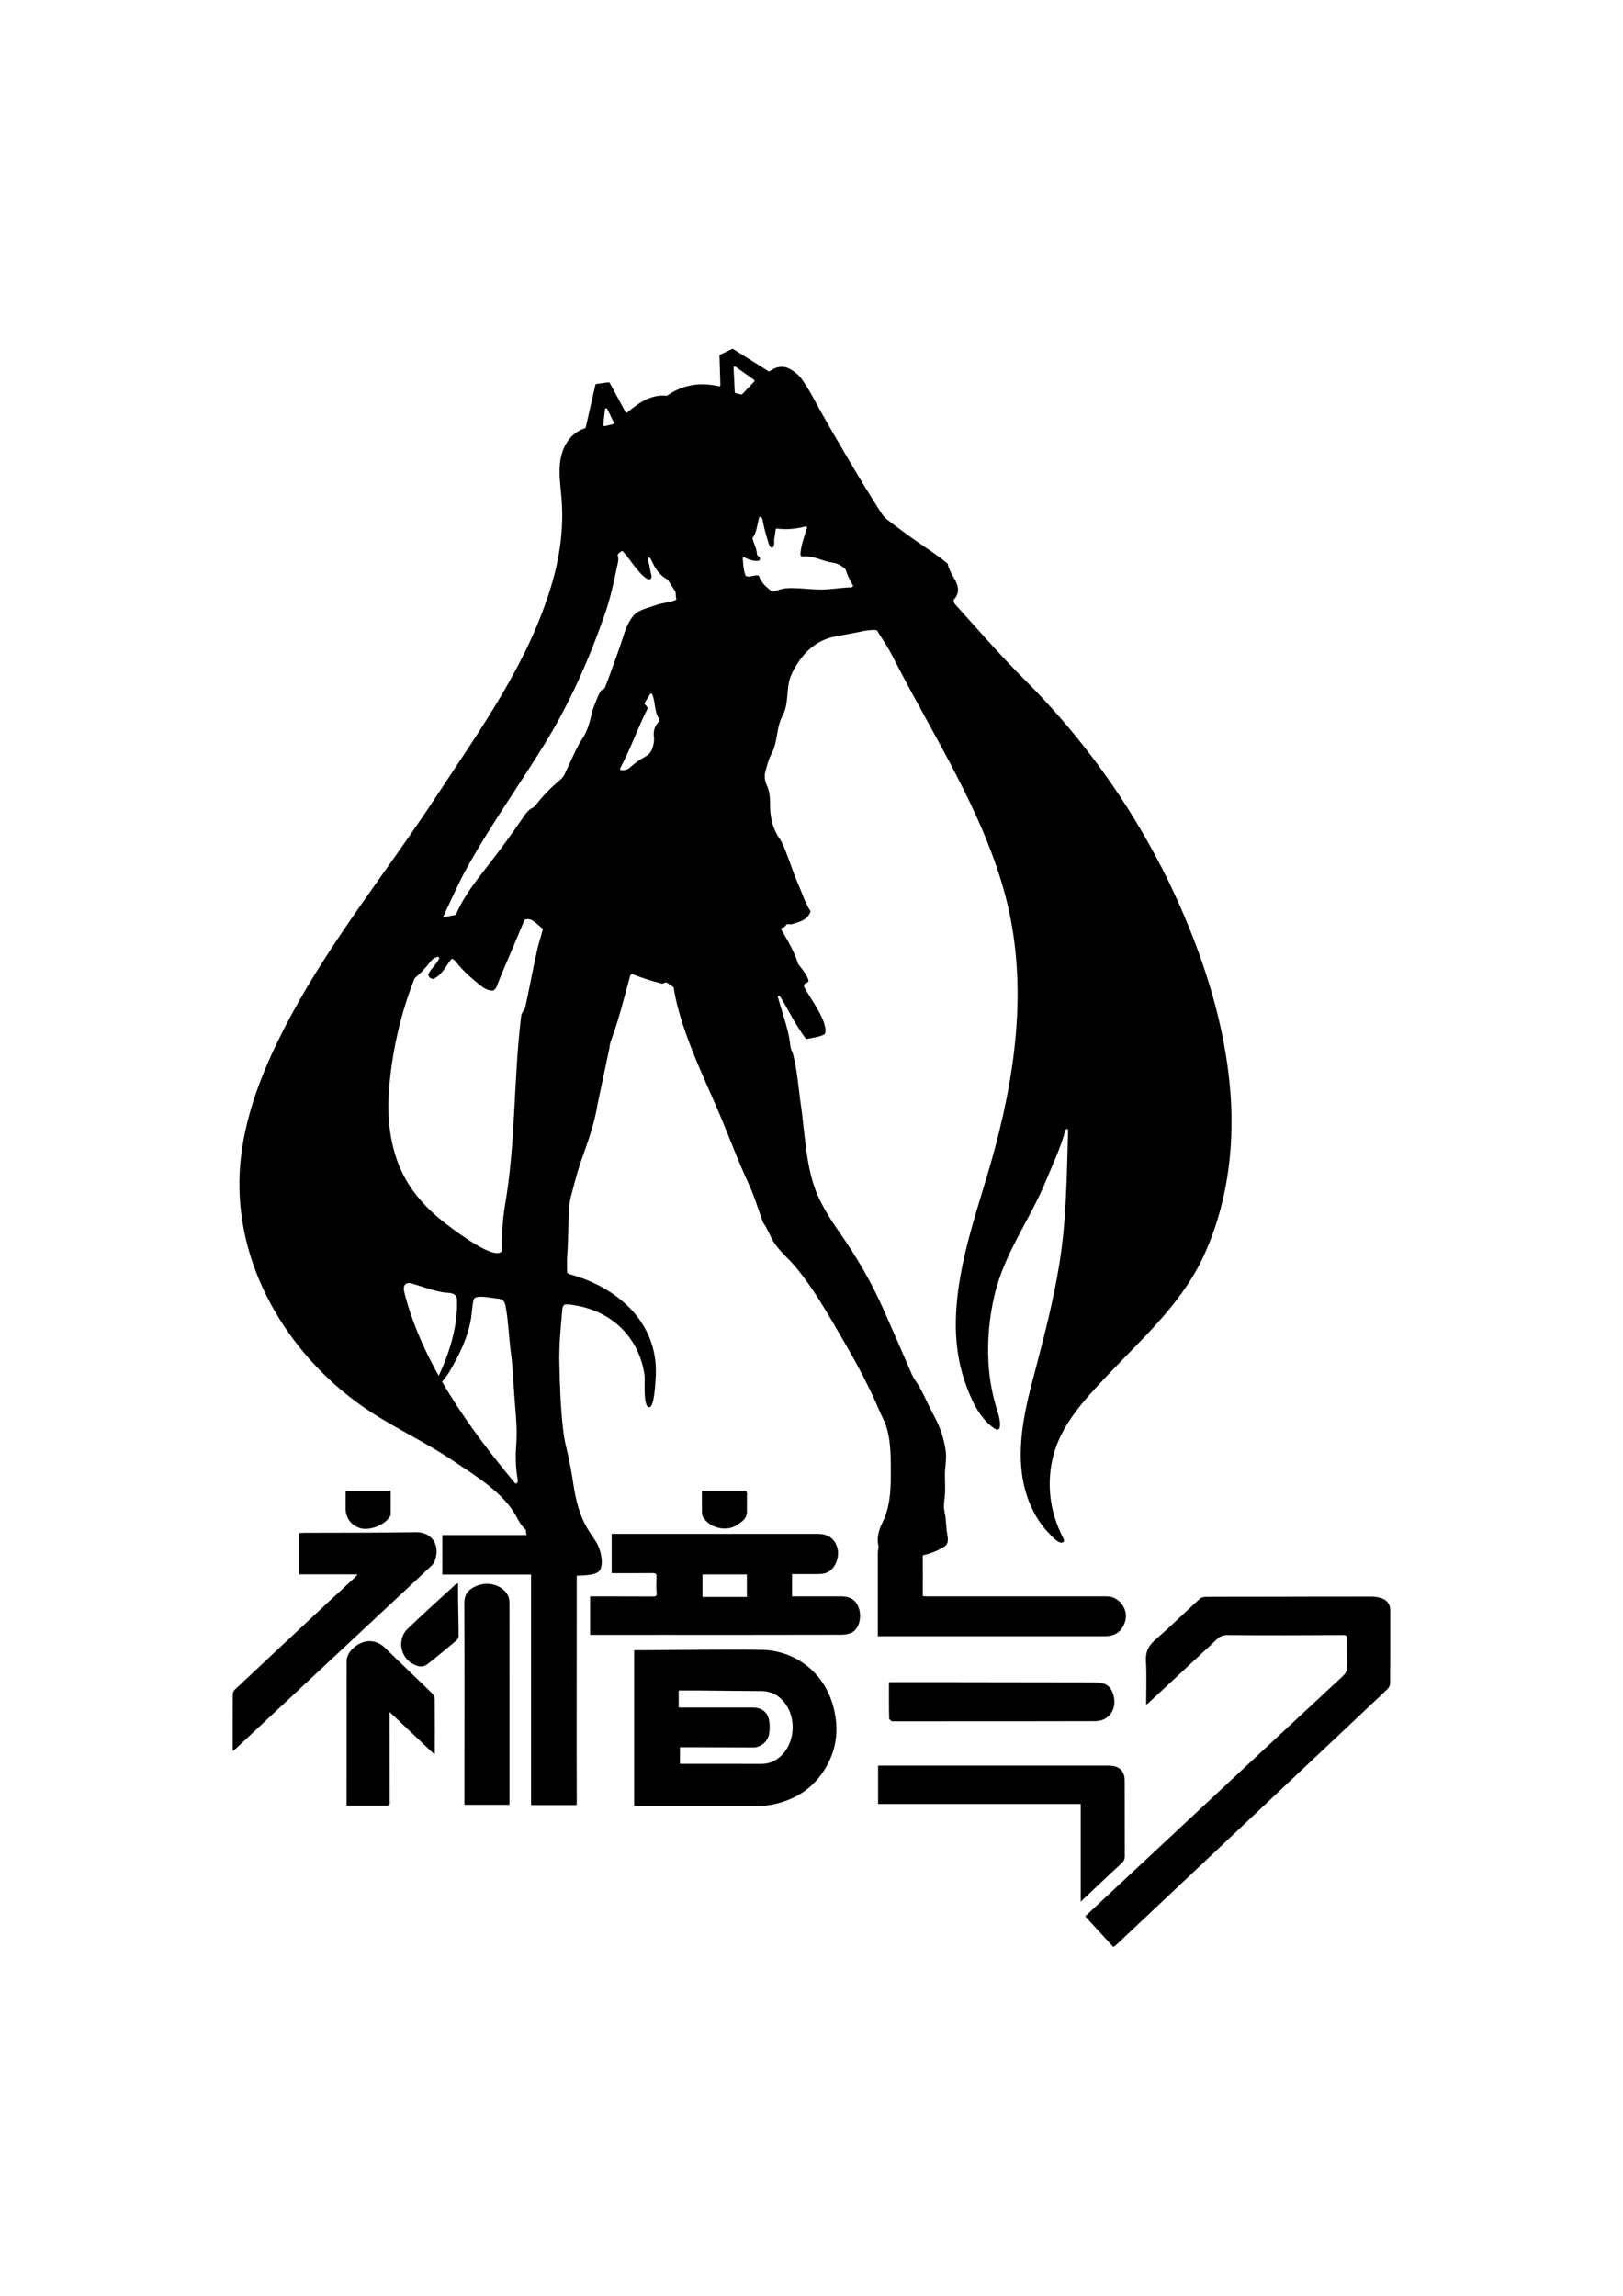 <?xml version="1.0" encoding="utf-8"?>
<!-- Generator: Adobe Illustrator 23.0.3, SVG Export Plug-In . SVG Version: 6.00 Build 0)  -->
<svg version="1.1" id="Ebene_1" xmlns="http://www.w3.org/2000/svg" xmlns:xlink="http://www.w3.org/1999/xlink" x="0px" y="0px"
	 viewBox="0 0 595.28 841.89" style="enable-background:new 0 0 595.28 841.89;" xml:space="preserve">
<style type="text/css">
	.st0{clip-path:url(#SVGID_2_);}
	.st1{clip-path:url(#SVGID_4_);}
	.st2{clip-path:url(#SVGID_6_);}
	.st3{clip-path:url(#SVGID_8_);}
</style>
<g>
	<g>
		<defs>
			<rect id="SVGID_1_" x="87.8" y="127.95" width="363.87" height="449.88"/>
		</defs>
		<clipPath id="SVGID_2_">
			<use xlink:href="#SVGID_1_"  style="overflow:visible;"/>
		</clipPath>
		<g class="st0">
			<defs>
				<rect id="SVGID_3_" x="87.8" y="127.95" width="363.87" height="449.88"/>
			</defs>
			<clipPath id="SVGID_4_">
				<use xlink:href="#SVGID_3_"  style="overflow:visible;"/>
			</clipPath>
			<path class="st1" d="M219.27,404.44c-1.25,7.71-3.53,13.92-6.18,21.43c-1.32,3.73-2.67,9.02-3.66,12.79
				c-1.12,4.23-0.8,8.76-1,13.08c-0.13,2.97-0.17,5.94-0.4,8.91c-0.15,1.97-0.04,3.97-0.03,5.8c0,0.11,0.04,0.22,0.11,0.29
				c0.59,0.61,1.27,0.64,1.88,0.82c17.7,5.2,32,18.54,30.47,38.15c-0.12,1.5-0.47,10.15-2.25,10.34c-2.47,0.27-1.6-9.99-1.77-11.38
				c-0.61-5.07-2.5-9.99-5.51-14.12c-4.98-6.82-12.33-10.7-20.54-11.96c-1.08-0.17-2.17-0.39-3.24-0.19
				c-0.08,0.01-0.15,0.05-0.2,0.1c-0.71,0.62-0.69,1.61-0.77,2.47c-0.58,6.3-1.16,12.59-1.02,18.93c0.19,8.3,0.44,16.6,1.44,24.85
				c0.27,2.2,0.68,4.38,1.22,6.54c1.1,4.44,1.85,8.94,2.56,13.46c0.85,5.37,2.1,10.63,4.84,15.4c1.06,1.85,2.34,3.56,3.48,5.36
				c1.5,2.37,2.7,7.16,1.55,9.9c-0.72,1.73-3.5,2.07-5.11,2.22c-4.75,0.43-10.79,0.32-15.04-2.18c-2.24-1.32-5.13-4.92-5.65-7.5
				c-0.45-2.25-1.5-4.36-1.55-6.71c0-0.12-0.05-0.24-0.14-0.32c-1.3-1.17-2.23-2.61-2.99-4.1c-4.79-9.41-15.33-15.59-23.76-21.27
				c-10.78-7.26-22.89-12.62-33.44-20.08c-27.29-19.31-46.36-51.36-44.66-85.44c1.01-20.3,9.13-39.58,18.75-57.48
				c15.24-28.35,35.33-53.1,52.91-79.85c16.49-25.1,34.5-49.82,42.96-79.04c2.9-10.02,4.26-20.3,3.44-30.73
				c-0.32-4.14-0.96-8.28-0.64-12.42c0.46-5.89,3.28-11.58,9.22-13.48c0.15-0.05,0.26-0.17,0.29-0.32l3.53-15.58
				c0.04-0.18,0.19-0.32,0.37-0.34l4.46-0.6c0.18-0.02,0.36,0.07,0.45,0.23l5.78,10.7c0.13,0.25,0.46,0.31,0.68,0.12
				c4.16-3.57,8.66-6.68,14.33-6.12c0.1,0.01,0.21-0.02,0.29-0.08c5.93-4.11,12.2-4.93,18.95-3.4c0.28,0.06,0.55-0.15,0.54-0.44
				l-0.33-10.75c-0.01-0.17,0.09-0.34,0.25-0.41l4.33-2.07c0.14-0.07,0.3-0.06,0.43,0.02l12.93,8.12c0.12,0.08,0.27,0.09,0.41,0.03
				c0.45-0.2,1.24-0.86,2.09-1.16c1.79-0.64,3.54-0.67,5.28,0.27c1.84,1,3.39,2.26,4.61,3.99c2.61,3.68,4.62,7.71,6.81,11.63
				c3.35,5.98,6.8,11.91,10.29,17.81c3.84,6.5,7.74,12.95,11.83,19.3c0.63,0.98,1.33,1.83,2.25,2.55c4.09,3.19,8.28,6.24,12.55,9.18
				c3.22,2.22,6.48,4.37,9.51,6.86c0.08,0.06,0.13,0.15,0.15,0.25c0.44,2.04,1.45,3.77,2.49,5.49c0.39,0.65,0.69,1.36,0.94,2.08
				c0.73,2.09,0.27,3.94-1.16,5.45c-0.07,0.08-0.12,0.18-0.12,0.29c0,1.07,0.73,1.64,1.29,2.27c8.28,9.2,15.96,18.07,24.72,26.8
				c9.06,9.04,17.49,18.72,25.19,28.93c15.24,20.2,27.69,42.51,36.8,66.13c7.03,18.24,12.1,37.34,13.56,56.83
				c1.53,20.58-1.43,41.97-10.42,60.68c-8.19,17.03-22.61,29.68-35.33,43.23c-7.92,8.44-16.33,17.43-19.27,28.95
				c-1.87,7.32-1.69,15.15,0.51,22.38c0.83,2.73,1.95,5.38,3.26,7.92c0.67,1.29-0.5,1.73-1.58,1.27c-1.41-0.6-2.83-2.29-3.87-3.37
				c-2.4-2.5-4.36-5.39-5.88-8.5c-7.24-14.79-4.15-31.68-0.15-46.9c2.87-10.91,5.78-21.83,8.05-32.88c0.68-3.32,1.3-6.65,1.85-9.99
				c2.66-16.24,2.78-32.7,3.25-49.11c0.01-0.29-0.03-0.65-0.3-0.76c-0.37-0.14-0.65,0.34-0.75,0.72
				c-1.73,6.34-4.55,12.17-7.04,18.23c-5.88,14.29-15.16,26.43-18.82,41.69c-1.96,8.16-2.74,16.61-2.29,24.99
				c0.35,6.49,1.56,12.52,3.55,18.67c0.48,1.5,1.92,7.86-1.58,5.39c-5.64-3.99-8.66-11.17-10.79-17.51
				c-2.44-7.27-3.33-14.96-3.12-22.6c0.59-21.82,8.98-42.32,14.49-63.17c8.26-31.22,11.91-63.52,2.82-94.97
				c-8.24-28.52-24.34-53.77-37.99-79.86c-0.83-1.59-1.65-3.18-2.46-4.77c-1.71-3.36-3.8-6.41-5.76-9.54
				c-0.07-0.12-0.2-0.2-0.34-0.21c-1.98-0.15-3.81,0.15-5.58,0.53c-3.05,0.67-6.14,1.15-9.2,1.73c-6.78,1.29-11.43,5.38-14.82,11.18
				c-0.93,1.59-1.77,3.2-2.22,4.99c-1.16,4.63-0.28,8.83-2.61,13.16c-2.27,4.22-1.62,9.39-3.91,13.64
				c-1.13,2.09-1.66,4.35-2.28,6.59c-0.49,1.78-0.2,3.53,0.53,5.14c1.04,2.29,1.18,4.64,1.17,7.1c-0.02,4.41,0.9,8.63,3.45,12.33
				c1.23,1.79,1.93,3.8,2.69,5.79c1.51,3.91,2.8,7.91,4.49,11.74c1.35,3.05,2.33,6.27,4.14,9.05c0.08,0.12,0.1,0.26,0.04,0.39
				c-0.6,1.54-1.78,2.6-3.26,3.28c-0.75,0.34-1.55,0.59-2.34,0.83c-0.42,0.12-0.84,0.24-1.26,0.37c-0.83,0.25-1.66-0.46-2.2,0.45
				c-0.36,0.61-0.72,0.69-1.36,0.88c-0.28,0.08-0.4,0.4-0.26,0.65c2.32,4,4.71,7.91,6.16,12.54c0.02,0.05,0.04,0.09,0.07,0.13
				c1.33,1.75,3,3.62,3.73,5.9c0.04,0.11,0.02,0.24-0.03,0.35c-0.35,0.66-0.97,0.75-1.38,1c-0.09,0.06-0.17,0.14-0.19,0.25
				c-0.22,0.82,0.28,1.31,0.59,1.86c1.74,3.04,3.78,5.9,5.36,9.04c0.76,1.5,1.43,3.03,1.76,4.68c0.15,0.79,0.29,1.57-0.12,2.5
				c-0.04,0.09-0.12,0.17-0.2,0.21c-1.89,0.94-4.09,1.18-6.39,1.63c-0.17,0.03-0.34-0.03-0.44-0.17
				c-3.65-4.84-6.21-10.31-9.38-15.41c-0.29-0.46-1-0.09-0.78,0.41c0.04,0.09,0.07,0.17,0.1,0.25c0.69,2.42,1.43,4.82,2.17,7.23
				c1.05,3.42,1.95,6.88,2.31,10.46c0.11,1.05,0.75,1.94,1.01,2.99c1.57,6.16,1.96,12.66,2.89,18.94
				c1.55,10.95,1.79,23.8,6.65,33.88c1.96,4.08,4.29,7.87,6.89,11.55c6.33,8.99,11.95,18.42,16.43,28.49
				c3.62,8.15,7.18,16.31,10.71,24.5c0.55,1.29,1.42,2.34,2.14,3.49c2.21,3.57,3.7,7.5,5.73,11.17c2.32,4.18,3.94,8.74,4.53,13.58
				c0.33,2.71-0.28,5.43-0.31,8.15c-0.03,2.4,0.14,4.8,0.03,7.2c-0.1,2.18-0.69,4.28-0.21,6.46c0.48,2.17,0.6,4.4,0.77,6.61
				c0.11,1.48,0.94,4.1,0.11,5.45c-0.37,0.61-0.99,1.01-1.61,1.37c-4.98,2.92-10.46,3.38-16.01,4.4c-6.53,1.21-8.92-5.52-7.16-10.8
				c0.31-0.94,0.66-1.86,1.11-2.75c2.72-5.36,3.12-11.54,3.12-17.45c0.01-5.85,0.12-12.65-1.78-18.24
				c-0.62-1.82-1.57-3.46-2.31-5.21c-3.91-9.24-8.71-18.07-13.76-26.73c-5.33-9.13-10.46-18.32-17.29-26.45
				c-2.43-2.89-5.36-5.26-7.47-8.38c-1.69-2.49-2.56-5.43-4.2-7.59c-0.03-0.03-0.05-0.07-0.06-0.11c-1.79-4.9-3.19-9.67-5.25-14.12
				c-4.48-9.65-8.05-19.69-12.34-29.43c-4.2-9.56-8.56-19.08-11.82-29.02c-1.45-4.44-2.62-8.87-3.34-13.46
				c-0.02-0.12-0.08-0.23-0.18-0.29c-0.77-0.53-1.57-1.09-2.21-1.54c-0.85-0.38-1.29,0.28-1.86,0.29c-0.04,0-0.08-0.01-0.12-0.02
				c-3.7-0.92-7.31-2.1-10.76-3.45c-0.11-0.04-0.22-0.04-0.33,0c-0.3,0.13-0.44,0.34-0.51,0.59c-2.14,7.7-4,15.49-6.75,23.02
				c-0.39,1.06-0.82,2.2-0.82,3.3 M152.17,358.67c-0.06,0.05-0.1,0.11-0.13,0.18c-5.18,12.94-8.54,27.96-9.43,41.86
				c-0.7,10.88,0.81,22.16,6.14,31.66c4.11,7.31,10.27,13.2,17.02,18.07c2.13,1.54,15.2,11.42,18.09,8.59
				c0.05-0.05,0.08-0.1,0.1-0.16c0.22-0.68,0.08-1.41,0.09-2.13c0.11-4.88,0.3-9.76,1.14-14.56c3.94-22.62,3.15-45.41,5.79-68.11
				c0.14-1.21,0.11-2.38,1.06-3.37c0.43-0.45,0.59-1.23,0.74-1.88c0.54-2.45,1.01-4.92,1.52-7.38c0.89-4.33,1.72-8.66,2.7-12.97
				c0.58-2.56,1.38-5.07,2.07-7.56c0.05-0.17-0.01-0.34-0.14-0.45c-3.9-3.36-4.31-3.6-6.23-3.3c-0.15,0.02-0.28,0.12-0.34,0.26
				c-1.23,2.91-2.5,5.84-3.71,8.79c-2.14,5.21-4.53,10.32-6.48,15.6c-0.23,0.62-0.7,1.06-1.24,1.4c-0.07,0.04-0.15,0.07-0.24,0.06
				c-1.83-0.02-3.26-0.92-4.6-2c-3.02-2.43-5.96-4.95-8.4-7.99c-0.49-0.61-0.93-1.33-1.76-1.61c-0.18-0.06-0.37,0.01-0.49,0.15
				c-1.97,2.61-3.38,5.7-6.37,7.11c-0.08,0.04-0.17,0.05-0.26,0.04c-0.96-0.15-1.47-0.56-1.71-1.45c-0.03-0.1-0.02-0.2,0.02-0.29
				c0.88-2.02,2.92-3.47,3.94-5.71c0.15-0.33-0.13-0.68-0.49-0.62c-1.47,0.27-2.34,1.26-3.12,2.27
				C155.87,355.19,154.13,357.05,152.17,358.67 M167.23,335.47c2.9-7.14,8.12-13.36,12.78-19.4c4.05-5.25,8.01-10.69,11.76-16.17
				c0.99-1.45,1.93-2.9,3.63-3.69c0.58-0.27,1.03-0.9,1.45-1.43c2.47-3.12,5.22-5.96,8.27-8.52c0.82-0.69,1.56-1.45,2.02-2.45
				c0.56-1.25,1.16-2.48,1.74-3.72c1.46-3.1,2.76-6.29,4.68-9.15c1.6-2.38,2.44-5.05,3.14-7.79c0.26-1.03,0.39-2.11,0.78-3.09
				c0.89-2.25,1.59-4.58,2.87-6.66c0.37-0.59,1.22-0.62,1.48-1.15c0.68-1.77,1.34-3.39,1.92-5.04c1.5-4.23,3.12-8.42,4.48-12.7
				c1.12-3.52,2.28-7.08,4.99-9.67c0.02-0.02,0.05-0.04,0.07-0.06c2.28-1.49,4.85-1.99,7.26-2.88c2.27-0.84,4.79-0.85,7.24-1.87
				c0.21-0.09,0.33-0.33,0.25-0.55c-0.3-0.86-0.1-1.71-0.33-2.48c-0.01-0.04-0.03-0.08-0.05-0.12c-0.9-1.42-1.77-2.79-2.7-4.24
				c-0.04-0.07-0.1-0.12-0.17-0.15c-1.75-0.9-3.16-2.33-4.27-4.02c-0.71-1.07-1.19-2.29-1.81-3.42c-0.21-0.39-0.71-0.95-1.03-0.43
				c-0.22,0.35,0.35,2.01,0.43,2.45c0.16,0.89,0.32,1.78,0.51,2.67c0.16,0.75,0.61,1.67,0.13,2.38c-1.11,1.64-4.71-2.88-5.41-3.73
				c-1.66-2.02-3.09-4.23-4.84-6.17c-0.15-0.17-0.4-0.19-0.59-0.06c-0.47,0.34-0.92,0.62-1.28,1.1c-0.09,0.12-0.1,0.27-0.06,0.4
				c0.54,1.57-0.07,3.2-0.4,4.79c-1.18,5.72-2.45,11.43-4.4,16.97c-5.87,16.72-12.71,32.28-22.02,47.41
				c-9.54,15.5-20.21,30.3-28.96,46.27c-2.74,5-8.3,17.27-8.3,17.27 M160.8,504.72c4.1-8.62,7.08-18.27,6.83-27.87
				c-0.08-3.07-2.82-2.6-5.02-2.93c-3.74-0.57-7.54-2.09-11.18-3.14c-0.86-0.25-1.86-0.48-2.59,0.04c-0.96,0.68-0.79,2.14-0.5,3.28
				c6.6,25.82,23.72,49.58,40.55,69.79c0.18,0.21,0.5,0.21,0.68,0c0.52-0.59,0.34-1.16,0.24-1.72c-0.44-2.48-0.59-4.98-0.64-7.5
				c-0.04-1.9,0.12-3.8,0.23-5.68c0.32-5.34-0.25-10.65-0.66-15.97c-0.44-5.66-0.59-11.39-1.36-17.02
				c-0.74-5.48-0.87-11.07-1.84-16.53c-0.46-2.62-1.17-3.15-3.47-3.32c-1.5-0.11-7.83-1.55-8.32,0.38c-0.6,2.36-0.62,4.81-1.02,7.2
				c-1.17,6.96-4.57,13.79-8.19,19.78c-0.52,0.86-1.85,2.61-2.54,3.33 M295.43,193.05c-3.71,1.01-7.08,1.18-10.46,0.8
				c-0.24-0.03-0.46,0.14-0.49,0.38c-0.14,1.11-0.23,2.19-0.48,3.23c-0.25,1.06,0.34,2.39-0.59,3.29c-0.14,0.13-0.35,0.15-0.51,0.06
				c-0.75-0.44-0.86-1.16-1.05-1.79c-0.8-2.62-1.61-5.24-2.08-7.95c-0.09-0.51-0.16-1.02-0.63-1.46c-0.25-0.23-0.65-0.12-0.74,0.21
				c-0.67,2.63-0.85,5.33-2.3,7.35c-0.08,0.11-0.11,0.24-0.07,0.37c0.56,2.1,1.54,3.8,1.62,5.77c0,0.08,0.02,0.16,0.07,0.22
				c0.35,0.48,1.09,0.68,1.04,1.44c0,0.04-0.01,0.07-0.02,0.11c-0.1,0.3-0.3,0.54-0.59,0.57c-1.75,0.15-3.36-0.32-5.08-1.25
				c-0.31-0.17-0.69,0.07-0.65,0.43c0.21,2.3,0.28,4.35,1.03,6.22c0.05,0.13,0.17,0.23,0.3,0.26c1.52,0.42,2.83-0.52,4.31-0.29
				c0.17,0.03,0.31,0.15,0.36,0.31c0.77,2.38,2.67,3.95,4.7,5.61c0.33,0.25,2.51-0.66,2.9-0.77c1.7-0.47,3.3-0.55,5.07-0.5
				c3.45,0.08,6.89,0.54,10.34,0.52c3.46-0.02,6.87-0.68,10.32-0.79c0.35-0.01,0.76,0,1.02-0.36c0.1-0.14,0.1-0.34,0.01-0.49
				c-1.12-1.79-1.99-3.74-2.6-5.63c-0.02-0.05-0.05-0.11-0.08-0.15c-0.6-0.71-1.25-1.05-1.87-1.45c-1.54-0.98-3.34-0.99-5-1.44
				c-2.89-0.79-5.68-2.23-8.82-1.82c-0.15,0.02-0.31-0.08-0.58-0.21c-0.16-0.07-0.26-0.24-0.26-0.42c0.13-3.21,1.31-6.23,2.4-9.84
				C296.07,193.28,295.77,192.96,295.43,193.05 M227.46,281.75c-0.15,0.27,0.02,0.6,0.33,0.65c1.44,0.21,2.53-0.28,3.43-1.1
				c1.7-1.54,3.56-2.82,5.57-3.91c1.14-0.62,1.98-1.58,2.45-2.88c0.51-1.39,0.78-2.79,0.6-4.25c-0.23-1.91,0.11-3.62,1.39-5.11
				c0.32-0.37,0.63-0.8,0.56-1.45c-0.01-0.07-0.04-0.13-0.08-0.19c-1.77-2.54-1.24-5.88-2.48-8.89c-0.14-0.33-0.59-0.37-0.78-0.07
				c-0.72,1.14-1.37,2.18-2.01,3.19c-0.1,0.16-0.09,0.36,0.03,0.51c0.36,0.47,0.96,0.72,1.04,1.45c0.01,0.08-0.01,0.16-0.05,0.23
				C233.92,266.96,231.32,274.56,227.46,281.75 M269.06,134.83l0.43,8.93c0.01,0.2,0.15,0.36,0.34,0.41l2.23,0.53
				c1.12-1.16,3.63-3.79,4.56-4.76c0.19-0.19,0.15-0.51-0.06-0.66l-6.8-4.83C269.46,134.24,269.04,134.47,269.06,134.83
				 M221.9,150.11l-0.65,5.68c-0.03,0.3,0.24,0.55,0.54,0.48l3.04-0.72c0.27-0.06,0.42-0.37,0.3-0.62l-2.39-4.96
				C222.54,149.57,221.95,149.67,221.9,150.11"/>
		</g>
	</g>
</g>
<g>
	<g>
		<defs>
			<rect id="SVGID_5_" x="85.04" y="546.34" width="425.2" height="167.6"/>
		</defs>
		<clipPath id="SVGID_6_">
			<use xlink:href="#SVGID_5_"  style="overflow:visible;"/>
		</clipPath>
		<g class="st2">
			<defs>
				<rect id="SVGID_7_" x="85.04" y="546.34" width="425.2" height="167.6"/>
			</defs>
			<clipPath id="SVGID_8_">
				<use xlink:href="#SVGID_7_"  style="overflow:visible;"/>
			</clipPath>
			<path class="st3" d="M420.39,625.06c0-5.49,0.21-10.75-0.08-15.98c-0.18-3.26,0.83-5.47,3.28-7.62
				c5.63-4.92,10.98-10.16,16.5-15.21c0.51-0.47,1.44-0.67,2.17-0.67c7.71-0.05,15.42-0.03,23.13-0.04
				c12.56-0.02,25.13-0.07,37.69-0.05c1.29,0,2.64,0.22,3.84,0.67c1.91,0.73,2.99,2.24,2.99,4.36c0.01,8.91,0.02,17.83-0.05,26.74
				c-0.01,0.73-0.44,1.65-0.98,2.16c-11.07,10.49-22.19,20.92-33.29,31.38c-10.76,10.15-21.51,20.31-32.27,30.46
				c-11.38,10.74-22.78,21.46-34.17,32.19c-0.16,0.15-0.37,0.24-0.83,0.52c-3.41-3.72-6.84-7.46-10.3-11.24
				c3.64-3.39,7.76-7.22,11.88-11.07c16.07-15,32.14-30.01,48.21-45.01c9.9-9.23,19.81-18.45,29.72-27.67
				c1.76-1.63,3.57-3.21,5.24-4.93c0.52-0.54,0.91-1.44,0.93-2.19c0.1-3.6,0.01-7.2,0.07-10.8c0.02-1.07-0.16-1.46-1.4-1.46
				c-14.17,0.07-28.34,0.12-42.51,0c-1.72-0.01-2.76,0.55-3.87,1.58c-8.39,7.83-16.8,15.65-25.21,23.46
				C420.98,624.77,420.81,624.83,420.39,625.06"/>
			<path class="st3" d="M232.58,605.16c1.21,0,2.34,0,3.47,0c14.4-0.07,28.8-0.35,43.2-0.15c12.15,0.17,22.75,7.97,26.25,20.29
				c2.59,9.11,1.34,17.76-4.35,25.51c-4.55,6.2-10.87,9.61-18.3,11.04c-1.83,0.35-3.74,0.45-5.61,0.46
				c-14.34,0.03-28.69,0.01-43.03,0c-0.51,0-1.01-0.05-1.63-0.08V605.16z M248.93,626.16c9.16,0,18.12,0.01,27.08,0
				c3.31,0,5.54,1.6,6.09,4.78c0.28,1.59,0.27,3.31-0.01,4.9c-0.5,2.94-3.15,4.98-5.93,4.97c-6.79-0.04-13.59-0.06-20.38-0.08
				c-2.13-0.01-4.27,0-6.4,0v6.1c10.02,0,19.94-0.02,29.86,0.01c3.33,0.01,5.99-1.44,8.08-3.82c4.24-4.85,4.56-12.88,0.81-18.14
				c-2.18-3.06-5.13-4.73-8.98-4.75c-7.65-0.04-15.3-0.14-22.95-0.21c-2.38-0.02-4.75,0-7.27,0V626.16z"/>
			<path class="st3" d="M290.51,577.22v8.19h1.82c5.43,0,10.86-0.01,16.29,0c3.33,0.01,5.47,1.48,6.41,4.36
				c1.03,3.17,0.15,7.19-2.26,8.7c-1.12,0.7-2.67,0.99-4.03,1c-22.52,0.06-45.03,0.04-67.55,0.04c-7.72,0-15.43,0.01-23.15,0.01
				c-0.5,0-1,0-1.59,0V585.4c1.14,0,2.31,0,3.48,0c6.51,0.01,13.03,0.01,19.54,0.04c1.06,0.01,1.5-0.18,1.37-1.45
				c-0.2-1.92-0.12-3.88-0.05-5.82c0.04-1.12-0.4-1.31-1.41-1.3c-4.97,0.05-9.93,0.02-15.03,0.02v-14.41c3.44,0,6.9,0,10.36,0
				c21.77,0,43.55,0,65.32,0c3.68,0,6.2,1.82,7.1,5.18c0.86,3.2-0.67,7.34-3.41,8.82c-0.86,0.46-1.94,0.69-2.93,0.71
				C297.43,577.27,294.07,577.22,290.51,577.22 M273.94,577.36h-16.29v8.25h16.29V577.36z"/>
			<path class="st3" d="M211.45,661.94h-16.66V577.4h-32.56v-14.47c13.54,0,27.06,0,40.58,0c0.63,0,1.25-0.04,1.88-0.1
				c4.26-0.38,6.85,2.03,6.85,6.31c-0.02,23.42-0.03,46.84-0.04,70.26c0,7.25,0.03,14.51,0.04,21.76
				C211.53,661.38,211.49,661.6,211.45,661.94"/>
			<path class="st3" d="M85.35,642.07c0-7.15-0.02-14,0.03-20.85c0-0.54,0.34-1.22,0.74-1.6c11.82-11.11,23.66-22.19,35.51-33.26
				c2.79-2.61,5.62-5.19,8.42-7.79c0.32-0.3,0.6-0.65,1.13-1.24h-21.41v-15.12c0.56-0.04,1.1-0.11,1.65-0.12
				c13.66-0.06,27.31,0.03,40.97-0.22c6.66-0.12,9.24,5.53,6.9,10.92c-0.3,0.7-0.93,1.3-1.5,1.83
				c-14.48,13.54-28.97,27.06-43.45,40.59c-9.35,8.73-18.69,17.48-28.03,26.21C86.11,641.62,85.85,641.74,85.35,642.07"/>
			<path class="st3" d="M396.38,661.54h-74.32v-14.06h13.76c23.6,0,47.19,0,70.79,0c3.28,0,5.19,1.32,5.77,3.98
				c0.14,0.66,0.13,1.36,0.13,2.05c0.01,9.08,0,18.17,0.03,27.25c0,1.13-0.41,1.83-1.25,2.6c-4.67,4.28-9.25,8.67-13.87,13.02
				c-0.28,0.27-0.57,0.54-1.04,0.99V661.54z"/>
			<path class="st3" d="M321.97,600c0-7.1,0-13.94,0-20.78c0-3.2,0-6.4,0-9.6c-0.01-3.46,1.96-5.95,5.33-6.89
				c4.01-1.11,7.32,0.15,10.06,3.04c0.63,0.66,1.03,1.79,1.05,2.72c0.1,5.54,0.05,11.08,0.05,16.8c0.54,0.04,1.02,0.12,1.51,0.12
				c21.99,0,43.99,0,65.98-0.01c4.52,0,8.05,4.76,6.74,9.12c-1.11,3.67-3.55,5.49-7.37,5.49c-27.08,0-54.15,0-81.23,0H321.97z"/>
			<path class="st3" d="M186.82,661.84h-16.48c0-3.38,0-6.73,0-10.07c0.01-21.26,0.08-42.51-0.04-63.77
				c-0.02-3.9,2.01-5.53,4.99-6.63c4.39-1.61,9.64,0.32,11.17,4.07c0.27,0.66,0.4,1.44,0.4,2.16c0.02,24.4,0.01,48.8,0.01,73.2
				C186.87,661.08,186.84,661.36,186.82,661.84"/>
			<path class="st3" d="M159.41,643.41c-5.54-5.24-10.84-10.24-16.5-15.59c0,2.12,0,3.85,0,5.58c0.01,9.03,0.02,18.05,0.02,27.07
				c0,0.76,0.27,1.68-1.05,1.68c-4.84-0.02-9.69-0.01-14.77-0.01c0-2.69,0-5.19,0-7.68c0-15.08,0-30.16,0.02-45.24
				c0-4.12,5.4-8.17,9.67-7.29c1.71,0.35,3.13,1.09,4.43,2.36c5.71,5.6,11.53,11.08,17.25,16.67c0.56,0.55,0.95,1.54,0.96,2.34
				c0.07,6.28,0.03,12.57,0.03,18.85C159.46,642.49,159.43,642.81,159.41,643.41"/>
			<path class="st3" d="M326.05,616.85c5.79,0,11.32-0.01,16.85,0c19.48,0.03,38.97,0.06,58.45,0.08c3.9,0,5.84,1.13,6.85,4.11
				c1.21,3.57,0.36,7.04-2.53,9c-1.05,0.71-2.53,1.11-3.81,1.12c-18.51,0.07-37.03,0.04-55.54,0.05c-6.34,0-12.68,0.06-19.01,0.01
				c-0.42,0-1.2-0.7-1.2-1.09C326.02,625.74,326.05,621.35,326.05,616.85"/>
			<path class="st3" d="M168.02,580.71c0,2.31-0.03,4.62,0.01,6.93c0.06,4.11,0.18,8.21,0.19,12.32c0,0.53-0.34,1.21-0.75,1.55
				c-3.54,2.97-7.08,5.93-10.72,8.77c-1.92,1.5-3.96,0.7-5.75-0.38c-4.35-2.6-5.21-9.06-1.53-12.58
				c5.89-5.64,11.96-11.09,17.96-16.61C167.5,580.67,167.65,580.71,168.02,580.71"/>
			<path class="st3" d="M126.77,546.71h16.52c0,2.95,0,5.84-0.01,8.73c0,0.16-0.09,0.32-0.16,0.47c-1.74,3.29-7.66,5.62-11.19,4.42
				c-3.33-1.14-5.22-3.83-5.17-7.3C126.79,550.97,126.77,548.93,126.77,546.71"/>
			<path class="st3" d="M257.44,546.66c5.32,0,10.35,0.01,15.37-0.01c0.89,0,1.18,0.34,1.16,1.23c-0.05,2.23,0.04,4.46-0.01,6.68
				c-0.05,2.32-1.85,3.46-3.46,4.57c-3.85,2.66-9.91,1.38-12.45-2.53c-0.3-0.46-0.56-1.04-0.58-1.57
				C257.41,552.32,257.44,549.59,257.44,546.66"/>
		</g>
	</g>
</g>
</svg>
